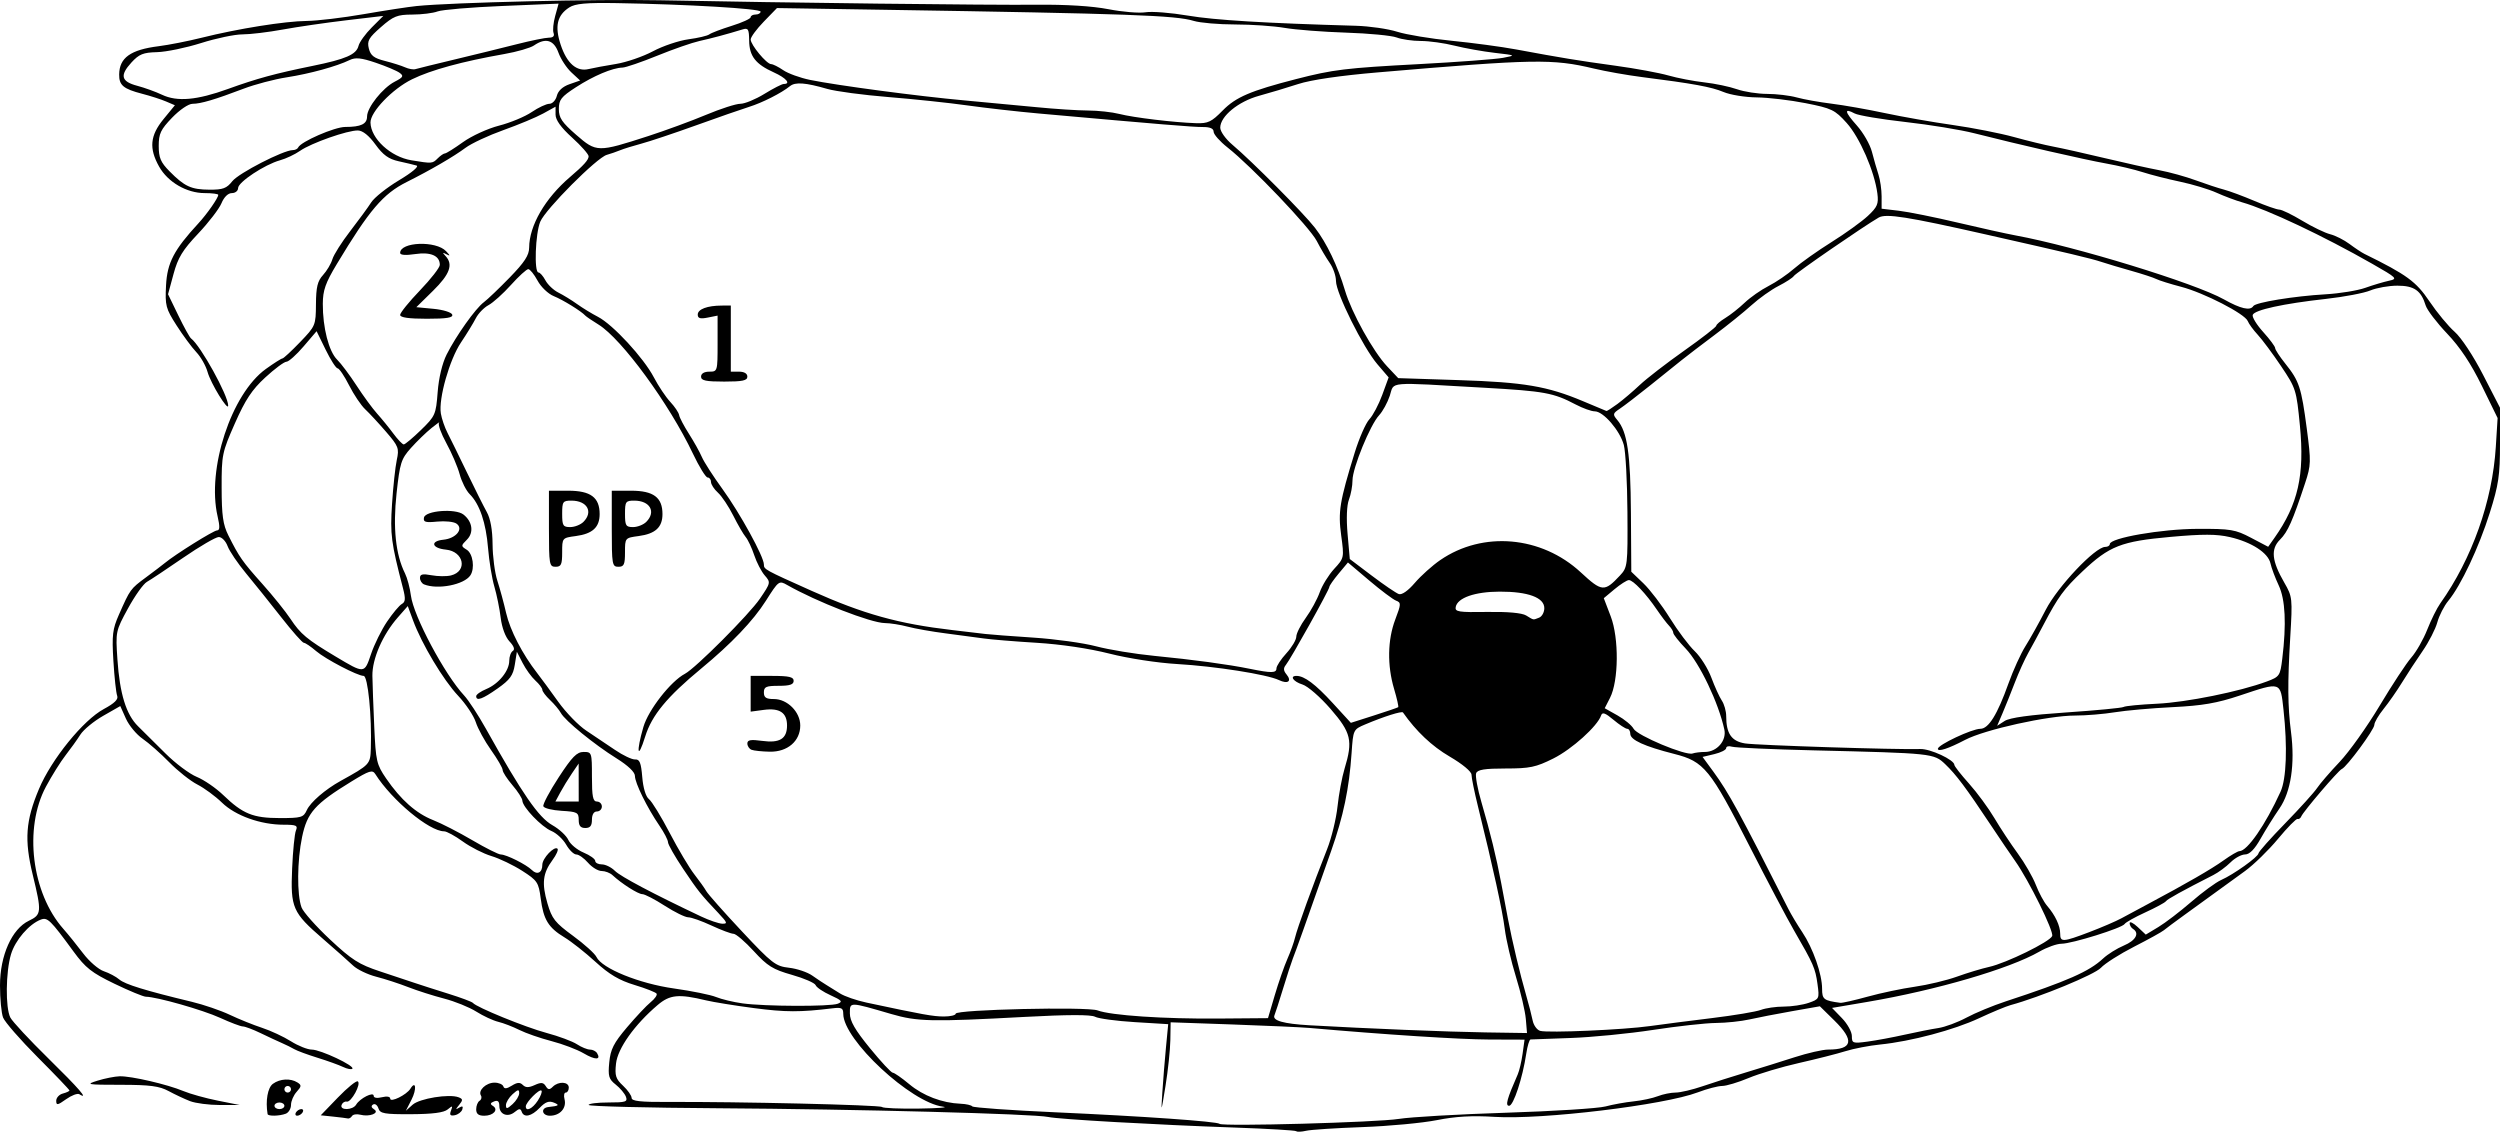 <?xml version="1.0" encoding="UTF-8" standalone="no"?>
<!-- Created with Inkscape (http://www.inkscape.org/) -->

<svg
   xmlns:dc="http://purl.org/dc/elements/1.1/"
   xmlns:cc="http://creativecommons.org/ns#"
   xmlns:rdf="http://www.w3.org/1999/02/22-rdf-syntax-ns#"
   xmlns:svg="http://www.w3.org/2000/svg"
   xmlns="http://www.w3.org/2000/svg"
   xmlns:sodipodi="http://sodipodi.sourceforge.net/DTD/sodipodi-0.dtd"
   xmlns:inkscape="http://www.inkscape.org/namespaces/inkscape"
   version="1.1"
   id="svg263"
   width="100%"
   viewBox="0 0 1008 456.307"
   sodipodi:docname="slide3.svg"
   inkscape:version="0.92.5 (2060ec1f9f, 2020-04-08)">
  <defs
     id="defs267" />
  <sodipodi:namedview
     pagecolor="#ffffff"
     bordercolor="#666666"
     borderopacity="1"
     objecttolerance="10"
     gridtolerance="10"
     guidetolerance="10"
     inkscape:pageopacity="0"
     inkscape:pageshadow="2"
     inkscape:window-width="1920"
     inkscape:window-height="1043"
     id="namedview265"
     showgrid="false"
     fit-margin-top="0"
     fit-margin-left="0"
     fit-margin-right="0"
     fit-margin-bottom="0"
     inkscape:zoom="0.72500826"
     inkscape:cx="289.53578"
     inkscape:cy="55.717471"
     inkscape:window-x="0"
     inkscape:window-y="0"
     inkscape:window-maximized="1"
     inkscape:current-layer="svg263" />
  <path
     style="fill:#000000;stroke-width:1.333"
     d="M 522.65,456.097 C 522.293,455.758 511.2,455.103 498,454.64 c -32.024,-1.123 -71.203,-3.344 -75.333,-4.271 -5.622,-1.261 -77.803,-3.171 -132.997,-3.518 -28.782,-0.181 -52.332,-0.779 -52.333,-1.329 -0.001,-0.55 3.579,-1 7.956,-1 7.028,0 7.854,-0.273 7.071,-2.333 -0.488,-1.283 -2.336,-3.48 -4.107,-4.881 -2.803,-2.218 -3.14,-3.377 -2.604,-8.955 0.507,-5.279 1.766,-7.767 7.146,-14.119 3.592,-4.241 7.888,-8.809 9.546,-10.151 1.658,-1.342 2.738,-2.888 2.4,-3.436 -0.339,-0.548 -4.346,-2.126 -8.905,-3.506 -6.16,-1.865 -10.201,-4.257 -15.73,-9.313 -4.092,-3.742 -9.721,-8.184 -12.509,-9.871 -6.506,-3.939 -8.466,-7.148 -9.588,-15.702 -0.851,-6.487 -1.332,-7.206 -7.435,-11.123 -3.589,-2.303 -9.178,-4.986 -12.42,-5.961 -3.242,-0.976 -8.443,-3.62 -11.558,-5.877 -3.115,-2.257 -6.498,-4.103 -7.517,-4.103 -6.002,0 -21.076,-12.534 -27.747,-23.071 -1.162,-1.835 -2.403,-1.45 -9.637,2.985 -14.713,9.021 -17.834,12.525 -19.889,22.328 -2.012,9.598 -2.126,23.292 -0.237,28.425 0.675,1.833 5.843,7.654 11.485,12.935 8.818,8.255 11.663,10.065 20.268,12.904 5.506,1.816 11.811,3.915 14.011,4.665 2.2,0.75 8.2,2.673 13.333,4.274 5.133,1.601 9.633,3.28 10,3.733 1.439,1.774 21.152,9.815 29.669,12.102 4.951,1.329 10.48,3.385 12.286,4.569 1.806,1.184 4.17,2.152 5.252,2.152 1.083,0 2.364,0.64 2.847,1.422 1.736,2.809 -0.695,2.857 -5.357,0.107 -2.612,-1.541 -8.452,-3.761 -12.977,-4.934 -4.525,-1.173 -10.364,-3.201 -12.974,-4.507 -2.611,-1.306 -6.446,-2.784 -8.524,-3.284 -2.078,-0.5 -6.063,-2.352 -8.857,-4.116 -2.794,-1.764 -8.636,-4.128 -12.984,-5.255 -4.347,-1.126 -10.862,-3.206 -14.476,-4.62 -3.615,-1.415 -9.417,-3.303 -12.894,-4.195 -3.477,-0.893 -7.677,-2.918 -9.333,-4.501 -1.657,-1.582 -7.103,-6.415 -12.103,-10.74 -12.312,-10.647 -13.14,-12.537 -12.458,-28.413 0.306,-7.13 0.995,-14.013 1.529,-15.297 0.84,-2.017 0.172,-2.333 -4.929,-2.333 -9.307,0 -19.481,-3.64 -24.89,-8.905 -2.656,-2.585 -7.127,-5.876 -9.937,-7.313 -2.81,-1.437 -7.91,-5.479 -11.333,-8.982 -3.424,-3.503 -8.245,-7.756 -10.713,-9.452 -2.469,-1.696 -5.507,-5.358 -6.752,-8.138 l -2.263,-5.054 -6.894,3.937 c -3.792,2.166 -7.936,5.581 -9.209,7.589 -1.273,2.008 -3.954,5.752 -5.958,8.318 -2.003,2.567 -5.569,8.267 -7.924,12.667 -8.962,16.745 -5.761,42.859 7.029,57.333 1.944,2.2 5.543,6.653 7.997,9.895 2.454,3.242 6.197,6.471 8.317,7.174 2.12,0.703 4.93,2.199 6.244,3.325 2.292,1.963 10.576,4.513 29.235,9.001 4.767,1.147 11.667,3.51 15.333,5.251 3.667,1.742 9.518,4.102 13.003,5.246 3.485,1.143 8.723,3.586 11.64,5.427 2.917,1.841 6.698,3.348 8.402,3.348 3.519,0 17.482,6.584 16.355,7.711 -0.406,0.406 -2.086,0.087 -3.735,-0.707 -1.649,-0.794 -6.298,-2.467 -10.331,-3.718 -4.033,-1.25 -8.233,-2.803 -9.333,-3.45 -1.1,-0.647 -3.342,-1.757 -4.982,-2.467 -1.64,-0.71 -5.503,-2.508 -8.584,-3.997 -3.081,-1.489 -6.317,-2.707 -7.19,-2.707 -0.874,0 -4.995,-1.559 -9.158,-3.465 -6.961,-3.187 -25.569,-8.482 -29.938,-8.519 -1.018,-0.009 -6.718,-2.363 -12.667,-5.233 -9.21,-4.443 -11.66,-6.372 -16.512,-13 -9.347,-12.771 -10.488,-13.883 -13.186,-12.859 -4.736,1.798 -10.319,8.294 -12.022,13.989 -2.13,7.122 -2.276,21.599 -0.258,25.508 0.827,1.602 7.727,9.018 15.333,16.48 12.339,12.105 16.49,16.901 12.487,14.427 -0.738,-0.456 -3.138,0.449 -5.333,2.012 -3.469,2.47 -3.991,2.552 -3.991,0.626 0,-1.219 1.2,-2.529 2.667,-2.913 1.467,-0.384 2.667,-0.941 2.667,-1.239 0,-0.298 -5.744,-6.305 -12.764,-13.348 C 8.215,419.278 1.915,412.053 1.236,410.265 0.556,408.478 0,402.662 0,397.341 c 0,-12.086 4.781,-22.806 11.636,-26.091 5.14,-2.463 5.226,-3.485 1.562,-18.546 -3.429,-14.096 -2.871,-21.776 2.515,-34.595 5.026,-11.961 17.857,-27.775 26.159,-32.237 4.332,-2.329 5.933,-3.918 5.375,-5.333 -0.437,-1.109 -1.124,-7.416 -1.525,-14.016 -0.636,-10.459 -0.351,-12.856 2.216,-18.667 4.553,-10.307 4.619,-10.398 10.855,-15.017 3.231,-2.393 6.671,-5.01 7.645,-5.816 4.239,-3.51 19.699,-13.162 21.088,-13.164 1.112,-0.001 1.168,-1.538 0.208,-5.669 -4.427,-19.049 5.528,-49.417 19.485,-59.44 3.237,-2.325 6.235,-4.226 6.663,-4.226 0.428,0 3.63,-2.966 7.115,-6.59 6.218,-6.466 6.339,-6.755 6.398,-15.29 0.048,-6.91 0.634,-9.326 2.847,-11.743 1.533,-1.674 3.233,-4.543 3.78,-6.376 0.546,-1.833 3.776,-6.933 7.177,-11.333 3.401,-4.4 7.21,-9.609 8.464,-11.575 1.254,-1.966 6.312,-5.99 11.24,-8.941 5.262,-3.152 8.163,-5.6 7.029,-5.934 -1.061,-0.313 -4.308,-1.089 -7.216,-1.726 -4.006,-0.877 -6.265,-2.509 -9.333,-6.743 -2.608,-3.599 -5.113,-5.614 -7.042,-5.667 -4.138,-0.113 -18.883,5.075 -23.377,8.225 -2.038,1.428 -5.658,3.136 -8.046,3.795 -6.204,1.713 -16.916,8.807 -16.916,11.203 0,1.116 -1.127,2.029 -2.505,2.029 -1.539,0 -3.159,1.578 -4.199,4.091 -0.932,2.25 -5.169,7.765 -9.416,12.256 -6.281,6.642 -8.133,9.683 -9.924,16.3 l -2.202,8.135 4.136,8.538 c 2.275,4.696 4.584,8.87 5.131,9.276 3.826,2.836 14.98,23.003 14.98,27.085 0,2.513 -7.041,-8.967 -8.313,-13.554 -0.693,-2.497 -2.735,-6.097 -4.538,-8 -1.803,-1.903 -5.39,-6.76 -7.969,-10.794 -4.352,-6.804 -4.658,-7.97 -4.235,-16.145 0.471,-9.106 3.192,-14.318 13.056,-25.003 3.488,-3.778 8,-10.248 8,-11.472 0,-0.392 -2.468,-0.714 -5.485,-0.714 -7.248,0 -14.84,-4.414 -18.358,-10.672 -4.14,-7.366 -3.665,-12.519 1.765,-19.146 l 4.589,-5.6 -3.589,-1.533 c -1.974,-0.843 -6.289,-2.233 -9.589,-3.088 -7.604,-1.971 -9.344,-3.43 -9.291,-7.791 0.082,-6.751 4.594,-9.974 15.958,-11.399 4.033,-0.506 11.833,-2.044 17.333,-3.419 14.587,-3.646 33.546,-6.675 42.334,-6.763 4.216,-0.042 14.566,-1.276 22.999,-2.741 C 155.1,4.239 164.7,2.767 168,2.434 182.5,0.971 240.393,-0.403 266,0.109 317.301,1.135 399.099,2.104 418,1.911 c 11.863,-0.121 22.413,0.536 28.945,1.802 5.653,1.096 12.38,1.652 14.95,1.235 2.57,-0.417 10.245,0.187 17.055,1.342 10.786,1.829 30.918,3.049 67.716,4.102 5.5,0.157 13,1.241 16.667,2.408 3.667,1.167 13.567,2.806 22,3.642 8.433,0.836 20.133,2.411 26,3.5 18.459,3.428 24.926,4.488 40,6.557 8.067,1.107 17.667,2.874 21.333,3.926 3.667,1.052 10.189,2.307 14.495,2.788 4.305,0.481 10.231,1.723 13.168,2.759 2.937,1.036 8.414,1.887 12.172,1.891 3.758,0.004 9.132,0.646 11.942,1.426 2.81,0.78 9.11,1.91 14,2.511 4.89,0.601 14.59,2.313 21.557,3.804 6.967,1.492 19.267,3.649 27.333,4.795 8.067,1.146 19.167,3.328 24.667,4.849 5.5,1.521 12.7,3.272 16,3.89 3.3,0.618 12.6,2.701 20.667,4.628 8.067,1.928 17.967,4.121 22,4.875 4.033,0.753 10.633,2.583 14.667,4.066 4.033,1.483 9.133,3.164 11.333,3.734 2.2,0.571 7.732,2.622 12.293,4.559 4.561,1.937 9.097,3.521 10.079,3.521 0.982,0 5.139,2.02 9.239,4.488 4.099,2.469 9.164,4.915 11.255,5.437 2.091,0.522 5.601,2.296 7.801,3.943 2.2,1.647 4.9,3.437 6,3.977 17.046,8.379 20.833,11.141 26.204,19.119 3.046,4.523 7.621,10.053 10.168,12.289 2.657,2.333 7.542,9.725 11.462,17.345 L 1008,164.4 v 14.639 c 0,12.647 -0.561,16.42 -4.12,27.728 -4.39,13.947 -11.656,29.365 -16.723,35.483 -1.698,2.05 -3.691,5.95 -4.429,8.667 -0.738,2.717 -3.418,7.939 -5.954,11.606 -2.537,3.667 -6.265,9.367 -8.284,12.667 -2.02,3.3 -5.356,8.087 -7.414,10.637 -2.058,2.55 -3.742,5.446 -3.742,6.435 0,1.905 -11.171,17.053 -13.137,17.814 -1.345,0.52 -15.54,17.136 -16.331,19.115 -0.293,0.733 -0.966,1.189 -1.495,1.013 -0.529,-0.176 -4.065,3.424 -7.859,8 -3.793,4.576 -9.782,10.421 -13.308,12.987 -9.575,6.97 -16.656,12.103 -24.321,17.632 -3.786,2.731 -7.563,5.539 -8.394,6.24 -0.831,0.701 -6.231,3.686 -12,6.633 -5.769,2.947 -11.801,6.783 -13.404,8.525 -2.488,2.704 -24.422,11.76 -36.419,15.037 -1.833,0.501 -7.533,2.873 -12.667,5.271 -10.205,4.768 -27.494,9.363 -39.946,10.617 -4.371,0.44 -10.671,1.655 -14,2.7 -3.329,1.045 -11.754,3.186 -18.72,4.758 -6.967,1.572 -16.099,4.298 -20.293,6.056 -4.195,1.758 -8.995,3.197 -10.667,3.198 -1.672,3.8e-4 -6.09,1.16 -9.818,2.577 -13.532,5.143 -62.806,11.093 -81.889,9.888 -9.032,-0.57 -15.728,-0.193 -23.333,1.315 -5.867,1.163 -19.367,2.427 -30,2.807 -10.633,0.381 -20.841,1.047 -22.683,1.481 -1.842,0.433 -3.642,0.511 -4,0.173 z M 564,451.144 c 4.767,-0.769 24.267,-1.893 43.333,-2.497 19.067,-0.605 37.067,-1.743 40,-2.529 2.933,-0.786 8.033,-1.707 11.333,-2.046 3.3,-0.34 7.689,-1.277 9.753,-2.083 2.064,-0.806 5.303,-1.466 7.196,-1.466 1.894,0 6.805,-1.154 10.913,-2.564 4.109,-1.41 11.97,-3.917 17.47,-5.571 5.5,-1.654 14.306,-4.4 19.568,-6.103 5.263,-1.703 11.364,-3.096 13.558,-3.096 9.921,0 10.68,-3.685 2.428,-11.784 l -5.779,-5.672 -11.221,1.977 c -6.171,1.088 -13.921,2.589 -17.221,3.336 -3.3,0.747 -9.363,1.385 -13.472,1.417 -4.11,0.032 -15.51,1.29 -25.333,2.796 -9.824,1.506 -24.761,2.972 -33.194,3.258 -8.433,0.286 -15.731,0.554 -16.216,0.595 -0.486,0.041 -1.266,2.625 -1.734,5.742 -1.473,9.803 -5.153,21 -6.9,21 -1.637,0 -0.893,-2.713 3.474,-12.667 0.643,-1.467 1.524,-5.217 1.956,-8.333 l 0.786,-5.667 -14.349,-0.051 c -11.86,-0.042 -41.892,-1.978 -72.349,-4.665 -3.3,-0.291 -17.25,-0.922 -31,-1.403 l -25,-0.874 -0.117,7.163 c -0.064,3.94 -0.942,12.263 -1.951,18.496 -1.778,10.984 -1.817,11.066 -1.282,2.667 0.304,-4.767 0.961,-12.921 1.46,-18.121 l 0.908,-9.455 -13.49,-0.822 c -7.42,-0.452 -14.617,-1.425 -15.993,-2.162 -1.68,-0.899 -11.008,-0.88 -28.352,0.058 -37.642,2.035 -43.286,1.913 -53.849,-1.169 -17.014,-4.965 -16.667,-4.959 -16.667,-0.251 0,3.076 2.063,6.655 8.086,14.025 4.447,5.442 8.59,9.895 9.207,9.895 0.617,0 3.621,2.088 6.676,4.641 5.577,4.659 13.246,7.575 20.697,7.868 2.2,0.087 4.31,0.567 4.69,1.067 0.379,0.5 15.379,1.569 33.333,2.375 35.448,1.591 65.401,3.695 66.369,4.663 1.135,1.135 63.551,-0.586 72.275,-1.993 z M 380.265,446.219 C 367.297,444.62 340,419.24 340,408.782 c 0,-2.332 -0.67,-2.677 -4.333,-2.229 -13.061,1.596 -18.968,1.579 -31.667,-0.087 -7.7,-1.01 -16.4,-2.416 -19.333,-3.123 -11.025,-2.659 -14.576,-2.313 -19.523,1.899 -9.283,7.905 -16.084,17.462 -16.76,23.553 -0.544,4.895 -0.133,6.198 2.824,8.961 1.903,1.778 3.46,3.997 3.46,4.931 0,1.275 3.572,1.679 14.333,1.62 28.131,-0.154 85.76,1.199 86.595,2.034 0.467,0.467 7.2,0.754 14.961,0.636 7.761,-0.117 12.13,-0.458 9.709,-0.756 z M 768,417.182 c 4.767,-1.071 10.858,-2.274 13.535,-2.673 2.678,-0.399 7.778,-2.288 11.333,-4.199 3.556,-1.91 10.665,-4.853 15.798,-6.541 24.991,-8.214 33.683,-12.042 39.333,-17.324 1.833,-1.714 5.583,-4.056 8.333,-5.205 4.816,-2.012 6.447,-5.001 3.667,-6.72 -0.733,-0.453 -1.333,-1.493 -1.333,-2.311 0,-0.818 1.464,-0.111 3.254,1.57 l 3.254,3.057 5.079,-3.058 c 2.794,-1.682 8.782,-6.262 13.307,-10.178 4.525,-3.916 9.925,-7.867 12,-8.78 4.984,-2.194 14.991,-9.337 15.055,-10.746 0.028,-0.612 4.878,-6.068 10.779,-12.125 5.901,-6.056 11.687,-12.456 12.86,-14.22 1.172,-1.765 5.266,-6.509 9.097,-10.542 3.831,-4.033 11.087,-14.225 16.124,-22.647 5.037,-8.423 10.781,-17.162 12.764,-19.421 1.983,-2.259 4.872,-7.319 6.419,-11.244 1.547,-3.925 3.912,-8.685 5.256,-10.579 12.816,-18.058 21.028,-41.194 22.393,-63.089 l 0.727,-11.647 -6.37,-13.02 c -4.376,-8.946 -8.755,-15.53 -13.995,-21.041 -4.194,-4.412 -8.082,-9.512 -8.639,-11.333 -1.84,-6.015 -4.648,-7.979 -11.408,-7.979 -3.463,0 -8.374,0.868 -10.913,1.929 -2.539,1.061 -10.562,2.588 -17.829,3.395 -17.29,1.918 -28.919,4.46 -29.588,6.468 -0.296,0.887 1.618,3.999 4.252,6.915 2.634,2.916 4.79,5.817 4.79,6.448 0,0.63 1.864,3.479 4.143,6.329 5.582,6.984 6.421,9.53 8.609,26.117 1.764,13.375 1.723,14.75 -0.666,22 -5.035,15.282 -6.973,19.651 -10.114,22.791 -3.834,3.834 -3.361,8.536 1.751,17.398 3.242,5.62 3.311,6.261 2.368,22 -1.109,18.503 -1.033,27.755 0.314,38.211 1.657,12.856 -0.042,24.099 -4.651,30.774 -2.237,3.241 -5.673,8.742 -7.634,12.226 -2.4,4.261 -4.441,6.333 -6.238,6.333 -1.469,0 -4.111,1.439 -5.87,3.199 -1.759,1.759 -4.882,4.057 -6.939,5.105 -12.539,6.39 -18.493,9.682 -19.116,10.568 -0.39,0.555 -4.128,2.574 -8.308,4.487 -4.18,1.914 -7.935,4.022 -8.345,4.685 -1.007,1.629 -21.262,7.955 -25.47,7.955 -1.848,0 -5.867,1.441 -8.931,3.203 -11.979,6.888 -41.544,15.528 -69.237,20.234 l -14.333,2.436 4,4.127 c 2.2,2.27 4,5.516 4,7.215 0,2.914 0.357,3.04 6.333,2.24 3.483,-0.466 10.233,-1.724 15,-2.795 z M 615.213,410.856 c -0.262,-3.117 -2.055,-10.767 -3.984,-17 -1.929,-6.233 -3.959,-14.933 -4.513,-19.333 -0.943,-7.501 -4.675,-24.57 -10.787,-49.333 -1.448,-5.867 -2.624,-11.638 -2.614,-12.824 0.011,-1.261 -3.659,-4.308 -8.832,-7.333 -7.141,-4.176 -13.453,-10.139 -18.803,-17.765 -0.459,-0.654 -7.747,1.651 -15.208,4.81 -4.839,2.049 -4.864,2.103 -5.513,11.585 -0.979,14.317 -3.292,25.387 -8.248,39.479 -10.851,30.851 -14.018,39.744 -15.453,43.381 -0.578,1.467 -2.333,6.867 -3.9,12 -1.567,5.133 -3.146,10.032 -3.51,10.887 -0.893,2.097 3.682,3.387 14.123,3.981 23.511,1.337 55.754,2.645 70.874,2.876 l 16.845,0.257 z m 50.12,2.849 c 4.767,-0.677 15.984,-2.123 24.927,-3.212 8.943,-1.089 17.832,-2.578 19.753,-3.309 1.921,-0.731 6.065,-1.328 9.208,-1.328 3.143,0 7.674,-0.683 10.069,-1.518 4.246,-1.48 4.334,-1.668 3.53,-7.533 -0.878,-6.405 -1.605,-8.068 -9.451,-21.616 -2.761,-4.767 -10.788,-19.972 -17.839,-33.79 -16.048,-31.451 -18.409,-34.352 -30.446,-37.409 -12.091,-3.07 -17.752,-5.658 -17.752,-8.113 0,-1.112 -0.554,-2.022 -1.231,-2.022 -0.677,0 -3.18,-1.64 -5.563,-3.645 -3.294,-2.772 -4.482,-3.194 -4.959,-1.765 -1.441,4.323 -11.746,13.617 -19.264,17.374 -7.059,3.527 -9.482,4.036 -19.238,4.036 -8.436,0 -11.34,0.464 -11.892,1.902 -0.401,1.046 0.555,6.296 2.125,11.667 3.582,12.249 6.011,22.174 7.938,32.431 0.827,4.4 2.071,11 2.766,14.667 1.677,8.855 4.912,22.436 7.304,30.667 1.066,3.667 2.256,8.273 2.643,10.236 0.388,1.963 1.755,3.862 3.037,4.221 3.217,0.899 33.756,-0.439 44.332,-1.941 z M 514.012,401.189 c 1.518,-5.133 3.804,-11.698 5.08,-14.589 1.276,-2.891 2.67,-6.791 3.099,-8.667 0.807,-3.532 7.274,-21.352 12.899,-35.547 1.773,-4.475 3.662,-12.223 4.197,-17.218 0.535,-4.995 1.808,-11.834 2.829,-15.197 3.442,-11.34 2.699,-14.529 -5.621,-24.125 -4.164,-4.802 -9.21,-9.188 -11.333,-9.85 -3.7,-1.153 -5.308,-3.474 -2.407,-3.474 3.167,0 7.617,3.336 14.579,10.93 l 7.333,7.999 L 554,288.47 c 5.133,-1.64 9.524,-3.14 9.757,-3.333 0.233,-0.193 -0.517,-3.52 -1.667,-7.392 -2.81,-9.464 -2.634,-19.764 0.478,-27.955 2.376,-6.254 2.401,-6.824 0.333,-7.609 -1.229,-0.467 -6.101,-4.122 -10.825,-8.122 l -8.589,-7.273 -3.744,4.485 c -2.059,2.467 -3.744,4.884 -3.744,5.371 0,1.13 -15.632,29.164 -17.552,31.478 -1.043,1.257 -0.975,2.297 0.246,3.768 2.304,2.776 0.622,4.062 -3.029,2.315 -4.752,-2.274 -25.725,-5.58 -40.998,-6.463 -7.972,-0.461 -19.741,-2.27 -27.333,-4.201 -8.098,-2.06 -19.616,-3.775 -29.333,-4.367 -8.8,-0.536 -18.4,-1.322 -21.333,-1.745 -2.933,-0.423 -9.833,-1.345 -15.333,-2.048 -5.5,-0.703 -12.4,-1.92 -15.333,-2.703 -2.933,-0.783 -7.082,-1.438 -9.22,-1.455 -5.608,-0.046 -27.575,-8.608 -39.427,-15.367 -3.239,-1.847 -3.431,-1.704 -8.561,6.389 -5.1,8.046 -13.882,17.248 -26.095,27.344 -13.762,11.377 -19.896,18.82 -22.555,27.371 -3.059,9.838 -3.711,6.412 -0.731,-3.841 2.005,-6.895 11.038,-18.454 16.766,-21.454 4.252,-2.227 25.891,-23.908 30.239,-30.299 4.344,-6.384 4.376,-6.539 1.94,-9.333 -1.363,-1.563 -3.274,-5.242 -4.248,-8.175 -0.974,-2.933 -2.528,-6.233 -3.454,-7.333 -0.926,-1.1 -3.188,-5 -5.025,-8.667 -1.838,-3.667 -4.606,-7.81 -6.152,-9.207 -1.546,-1.397 -2.811,-3.347 -2.811,-4.333 0,-0.986 -0.611,-1.793 -1.357,-1.793 -0.747,0 -3.424,-4.35 -5.951,-9.667 -9.507,-20.007 -28.662,-46.19 -38.025,-51.976 -2.567,-1.586 -4.967,-3.215 -5.333,-3.621 -1.62,-1.791 -9.017,-6.359 -12.722,-7.857 -2.258,-0.913 -5.158,-3.687 -6.543,-6.26 -1.368,-2.541 -3.052,-4.62 -3.741,-4.62 -0.689,0 -3.826,2.862 -6.971,6.36 -3.145,3.498 -7.221,7.164 -9.057,8.147 -1.836,0.983 -4.145,3.371 -5.131,5.307 -0.986,1.936 -3.677,6.329 -5.981,9.761 -4.616,6.879 -9.08,22.62 -8.111,28.601 0.341,2.103 1.548,5.625 2.682,7.825 1.134,2.2 4.652,9.369 7.818,15.932 3.166,6.563 6.777,13.763 8.025,16 1.482,2.656 2.292,7.176 2.333,13.021 0.035,4.924 0.902,11.524 1.925,14.667 1.024,3.142 2.618,9.008 3.543,13.035 1.604,6.981 6.558,16.569 12.511,24.21 1.513,1.942 5.318,7.123 8.456,11.512 3.138,4.39 8.238,9.647 11.333,11.684 3.095,2.037 8.292,5.525 11.548,7.752 3.256,2.227 6.935,3.973 8.176,3.879 1.798,-0.135 2.379,1.305 2.859,7.093 0.368,4.435 1.421,7.902 2.705,8.905 1.156,0.903 4.916,7.032 8.355,13.619 3.439,6.587 7.899,14.087 9.912,16.667 2.013,2.58 4.203,5.66 4.867,6.844 0.664,1.184 7.118,8.463 14.342,16.175 12.153,12.974 13.571,14.071 18.981,14.681 3.216,0.362 7.439,1.784 9.386,3.158 1.947,1.375 4.505,3.075 5.686,3.779 1.18,0.704 3.646,2.238 5.48,3.409 1.833,1.171 6.633,2.834 10.667,3.695 22.866,4.883 26.951,5.616 31.263,5.616 2.605,0 4.737,-0.51 4.737,-1.132 0,-1.673 53.082,-2.898 57.226,-1.32 5.313,2.022 26.708,3.463 48.733,3.283 l 19.959,-0.163 z M 303,302.306 c -0.917,-0.37 -1.667,-1.511 -1.667,-2.536 0,-1.441 1.357,-1.677 5.981,-1.044 7.079,0.97 10.019,-0.85 10.019,-6.204 0,-5.156 -2.967,-7.156 -9.346,-6.301 l -5.321,0.714 v -7.206 -7.206 h 8.667 c 6.815,0 8.667,0.427 8.667,2 0,1.481 -1.556,2 -6,2 -5.111,0 -6,0.395 -6,2.667 0,2.083 0.889,2.667 4.061,2.667 5.419,0 10.606,5.217 10.606,10.667 0,6.275 -5.134,10.693 -12.273,10.561 -3.15,-0.058 -6.477,-0.408 -7.394,-0.778 z M 221.333,213.189 V 197.856 h 7.793 c 9.016,0 12.651,2.705 12.651,9.414 0,5.327 -2.849,7.959 -9.594,8.864 -5.512,0.739 -5.517,0.745 -5.517,6.564 0,4.936 -0.407,5.824 -2.667,5.824 -2.512,0 -2.667,-0.889 -2.667,-15.333 z m 13.905,-2.762 c 4.059,-4.059 1.511,-8.571 -4.838,-8.571 -3.467,0 -3.733,0.381 -3.733,5.333 0,4.758 0.349,5.333 3.238,5.333 1.781,0 4.181,-0.943 5.333,-2.095 z m 11.429,2.762 V 197.856 h 7.793 c 9.016,0 12.651,2.705 12.651,9.414 0,5.327 -2.849,7.959 -9.594,8.864 -5.512,0.739 -5.517,0.745 -5.517,6.564 0,4.936 -0.407,5.824 -2.667,5.824 -2.512,0 -2.667,-0.889 -2.667,-15.333 z m 13.905,-2.762 c 4.059,-4.059 1.511,-8.571 -4.838,-8.571 -3.467,0 -3.733,0.381 -3.733,5.333 0,4.758 0.349,5.333 3.238,5.333 1.781,0 4.181,-0.943 5.333,-2.095 z m 77.237,194.268 c 2.065,-0.812 1.581,-1.376 -2.921,-3.407 -2.968,-1.338 -5.678,-3.169 -6.023,-4.067 -0.345,-0.899 -4.651,-2.773 -9.569,-4.166 -7.656,-2.168 -9.864,-3.539 -15.353,-9.533 -3.526,-3.85 -7.206,-7.006 -8.176,-7.013 -0.971,-0.007 -4.974,-1.507 -8.897,-3.333 -3.923,-1.826 -8.143,-3.32 -9.378,-3.32 -1.235,0 -5.505,-2.1 -9.489,-4.667 -3.984,-2.567 -8.038,-4.667 -9.009,-4.667 -1.701,0 -8.328,-4.217 -12.05,-7.667 -0.989,-0.917 -2.959,-1.667 -4.378,-1.667 -1.419,0 -3.884,-1.5 -5.479,-3.333 -1.594,-1.833 -3.718,-3.333 -4.72,-3.333 -1.002,0 -2.844,-1.787 -4.093,-3.972 -1.249,-2.185 -3.924,-4.659 -5.944,-5.498 -3.996,-1.66 -11.628,-9.636 -11.715,-12.243 -0.03,-0.891 -1.83,-3.698 -4,-6.237 -2.17,-2.539 -3.946,-5.283 -3.946,-6.099 0,-0.815 -2.102,-4.438 -4.672,-8.05 -2.569,-3.612 -5.338,-8.668 -6.153,-11.235 -0.815,-2.567 -4.023,-7.367 -7.129,-10.667 -6.006,-6.379 -14.656,-20.841 -18.173,-30.384 l -2.127,-5.771 -3.991,4.545 c -6.144,6.998 -10.386,16.742 -10.277,23.609 0.052,3.3 0.393,12.6 0.757,20.667 0.617,13.667 0.942,15.076 4.773,20.667 5.912,8.628 12.12,14.126 18.992,16.818 3.3,1.293 10.4,4.938 15.777,8.1 5.377,3.162 10.535,5.749 11.462,5.749 2.215,0 10.282,4.033 12.536,6.266 2.159,2.14 4.226,1.094 4.226,-2.138 0,-2.588 4.864,-7.708 6.126,-6.447 0.427,0.427 -0.484,2.48 -2.023,4.562 -3.926,5.31 -4.399,9.348 -2.046,17.462 1.796,6.193 3.036,7.766 10.326,13.103 4.557,3.336 8.805,7.171 9.441,8.522 2.168,4.607 17.249,10.732 31.272,12.699 7.163,1.005 14.797,2.558 16.964,3.45 2.167,0.892 6.941,2.04 10.607,2.55 9.01,1.254 35.401,1.351 38.475,0.142 z m 415.22,-2.844 c 5.302,-1.469 13.866,-3.271 19.03,-4.003 5.164,-0.732 12.814,-2.564 16.999,-4.071 4.185,-1.507 10.01,-3.269 12.943,-3.916 6.925,-1.527 24.555,-10.162 25.436,-12.458 0.729,-1.9 -9.415,-22.456 -14.91,-30.214 -1.818,-2.567 -6.294,-9.167 -9.946,-14.667 -9.84,-14.817 -13.909,-20.25 -18.28,-24.407 -4.583,-4.359 -5.033,-4.406 -52.966,-5.568 -16.867,-0.409 -31.717,-1.072 -33,-1.474 C 697.05,300.671 696,300.923 696,301.633 c 0,0.71 -2.144,1.8 -4.765,2.423 l -4.765,1.132 4.4,6 c 6.081,8.291 10.585,16.542 30.21,55.333 1.113,2.2 3.632,6.4 5.598,9.333 4.328,6.458 7.988,16.911 7.988,22.811 0,4.286 0.636,4.776 7.36,5.674 0.748,0.1 5.699,-1.021 11.001,-2.49 z m 89.411,-26.038 c 4.892,-1.857 10.694,-4.353 12.894,-5.548 2.2,-1.195 7,-3.773 10.667,-5.73 15.69,-8.373 25.669,-14.131 30.533,-17.619 2.86,-2.05 5.735,-3.728 6.389,-3.728 3.162,0 10.487,-10.586 16.589,-23.974 2.369,-5.198 2.832,-18.04 1.19,-33.026 -1.258,-11.482 -0.849,-11.348 -17.625,-5.744 -9.194,3.071 -15.071,4.087 -27.076,4.678 -8.433,0.415 -18.933,1.347 -23.333,2.07 -4.4,0.723 -11.6,1.318 -16,1.322 -10.892,0.011 -36.372,5.647 -44.324,9.806 -6.783,3.547 -11.009,4.929 -11.009,3.599 0,-1.589 13.763,-8.064 17.142,-8.064 3.308,0 6.85,-5.716 11.336,-18.289 1.888,-5.292 4.963,-12.046 6.833,-15.009 1.87,-2.963 5.561,-9.575 8.202,-14.694 4.838,-9.379 19.934,-25.342 23.965,-25.342 1.021,0 1.856,-0.51 1.856,-1.134 0,-2.477 20.787,-6.093 35.333,-6.146 13.451,-0.049 15.241,0.249 21.594,3.588 l 6.927,3.641 2.568,-3.641 c 9.488,-13.455 12.166,-25.285 10.231,-45.202 -1.401,-14.42 -1.605,-15.066 -7.579,-23.963 -3.376,-5.029 -7.61,-10.728 -9.408,-12.664 -1.798,-1.937 -3.616,-4.424 -4.039,-5.527 -1.117,-2.91 -17.653,-11.421 -26.867,-13.829 -4.349,-1.137 -8.849,-2.544 -10,-3.128 -1.151,-0.584 -5.693,-2.073 -10.093,-3.31 -4.4,-1.236 -9.8,-2.848 -12,-3.582 -4.149,-1.384 -12.763,-3.431 -46.667,-11.089 -31.688,-7.158 -40.233,-8.507 -43.17,-6.815 -5.941,3.42 -33.502,22.398 -34.223,23.565 -0.433,0.701 -3.207,2.508 -6.163,4.017 -2.956,1.508 -7.866,5 -10.91,7.76 -3.044,2.76 -9.734,8.157 -14.867,11.993 C 686.2,138.893 680.2,143.477 678,145.244 c -2.2,1.767 -7.982,6.409 -12.848,10.315 -4.866,3.906 -10.266,8.049 -12,9.207 -2.915,1.947 -2.994,2.292 -1.049,4.597 4.05,4.799 5.327,13.526 5.482,37.478 l 0.153,23.681 4.875,4.667 c 2.681,2.567 7.483,8.867 10.67,14 3.187,5.133 7.7,11.147 10.03,13.364 2.329,2.217 5.346,7.017 6.704,10.667 1.358,3.65 3.259,7.819 4.226,9.266 0.966,1.446 1.757,4.257 1.757,6.247 0,7.04 2.131,10.135 7.584,11.013 4.735,0.762 61.191,2.568 70.683,2.261 4.057,-0.131 13.733,4.377 13.733,6.398 0,0.524 2.655,3.914 5.901,7.535 3.245,3.621 7.852,9.883 10.238,13.916 2.385,4.033 6.618,10.442 9.407,14.242 2.789,3.8 6.073,9.5 7.299,12.667 1.226,3.167 3.262,6.958 4.526,8.425 3.298,3.829 5.297,8.072 5.297,11.246 0,3.519 1.004,3.466 11.773,-0.622 z m -552.55,-7.402 c -7.393,-7.816 -8.41,-9.09 -14.47,-18.123 -3.347,-4.989 -6.085,-9.801 -6.085,-10.693 0,-0.892 -1.556,-3.898 -3.458,-6.681 C 260.9,325.636 256,315.674 256,312.837 c 0,-1.517 -2.793,-4.183 -7.383,-7.044 -9.021,-5.625 -20.783,-15.209 -22.475,-18.314 -0.687,-1.259 -2.649,-3.611 -4.362,-5.226 -1.713,-1.615 -3.114,-3.472 -3.114,-4.127 0,-0.655 -1.262,-2.333 -2.805,-3.729 -1.543,-1.396 -3.852,-4.579 -5.131,-7.072 l -2.326,-4.534 -0.84,5.256 c -0.686,4.293 -1.952,6.039 -6.908,9.532 -6.146,4.332 -8.656,5.232 -8.656,3.105 0,-0.644 1.82,-1.926 4.045,-2.847 5.008,-2.074 9.288,-7.335 9.288,-11.416 0,-1.691 0.645,-3.474 1.434,-3.961 0.926,-0.572 0.457,-1.926 -1.324,-3.821 -1.652,-1.758 -3.076,-5.577 -3.554,-9.526 -0.438,-3.625 -1.589,-9.291 -2.558,-12.591 -0.969,-3.3 -2.112,-10.269 -2.539,-15.486 -0.844,-10.298 -3.389,-17.777 -7.419,-21.808 -1.411,-1.411 -3.223,-5.007 -4.027,-7.992 -0.804,-2.984 -3.22,-8.631 -5.37,-12.549 -2.15,-3.917 -3.474,-7.622 -2.943,-8.233 0.531,-0.611 -0.834,0.344 -3.034,2.121 -2.2,1.778 -5.943,5.408 -8.319,8.068 -3.946,4.419 -4.445,5.995 -5.78,18.267 -1.511,13.885 -0.368,24.729 3.4,32.277 0.915,1.833 1.987,5.863 2.382,8.955 1.058,8.288 13.627,31.871 21.47,40.282 1.759,1.886 5.712,7.929 8.785,13.429 14.637,26.199 21.202,35.72 26.796,38.865 2.745,1.543 5.632,4.213 6.416,5.933 0.784,1.72 3.546,4.014 6.137,5.097 2.592,1.083 4.712,2.599 4.712,3.37 0,0.771 1.2,1.401 2.667,1.401 1.467,0 3.847,1.18 5.29,2.623 2.3,2.3 15.424,9.246 34.71,18.373 3.3,1.562 7.15,2.876 8.556,2.922 2.211,0.072 2.032,-0.471 -1.333,-4.028 z m -56.556,-37.819 c 0,-2.99 -0.578,-3.297 -6.895,-3.667 -3.792,-0.222 -7.108,-1.051 -7.369,-1.844 -0.261,-0.792 2.53,-6.042 6.202,-11.667 5.402,-8.275 7.317,-10.226 10.036,-10.226 3.293,0 3.36,0.201 3.36,10 0,8 0.4,10 2,10 1.1,0 2,0.9 2,2 0,1.1 -0.9,2 -2,2 -1.244,0 -2,1.259 -2,3.333 0,2.444 -0.711,3.333 -2.667,3.333 -1.94,0 -2.667,-0.889 -2.667,-3.264 z m -0.009,-15.07 -0.009,-7.667 -2.721,4 c -1.497,2.2 -3.608,5.65 -4.692,7.667 l -1.971,3.667 h 4.701 4.701 l -0.009,-7.667 z m -62.324,-79.883 c -0.917,-0.37 -1.667,-1.55 -1.667,-2.622 0,-1.505 1.062,-1.75 4.658,-1.075 2.562,0.481 6.096,0.513 7.853,0.072 6.789,-1.704 5.196,-9.689 -2.077,-10.407 -5.724,-0.565 -6.435,-3.454 -0.983,-3.994 5.138,-0.509 8.285,-4.443 5.215,-6.52 -1.1,-0.744 -4.58,-1.097 -7.734,-0.785 -4.762,0.472 -5.664,0.199 -5.321,-1.609 0.536,-2.824 12.692,-3.767 15.921,-1.235 3.638,2.854 4.25,7.276 1.4,10.126 -2.464,2.464 -2.466,2.582 -0.068,4.08 2.492,1.556 3.327,7.506 1.449,10.32 -2.524,3.78 -13.162,5.863 -18.646,3.65 z m -47.305,91.02 c 1.459,-3.201 7.412,-8.348 13.647,-11.798 11.797,-6.528 11.964,-6.706 12.177,-13.006 0.438,-12.993 -1.184,-29.333 -2.912,-29.333 -2.431,0 -15.391,-6.769 -19.148,-10.001 -2.131,-1.833 -4.354,-3.333 -4.94,-3.333 -0.586,0 -4.702,-4.65 -9.146,-10.333 -4.444,-5.683 -10.82,-13.633 -14.169,-17.667 -3.349,-4.033 -6.699,-8.983 -7.444,-11 -0.745,-2.017 -2.346,-3.662 -3.557,-3.657 -1.212,0.005 -7.651,3.755 -14.31,8.333 -6.659,4.578 -13.259,8.966 -14.667,9.752 -1.408,0.785 -4.83,5.585 -7.605,10.667 -4.992,9.141 -5.037,9.359 -4.281,20.572 0.937,13.896 3.516,22.25 8.331,26.984 2.014,1.98 6.962,6.89 10.995,10.91 4.033,4.021 9.733,8.292 12.667,9.492 2.933,1.2 7.733,4.494 10.667,7.321 7.887,7.601 11.996,9.275 22.786,9.285 8.684,0.008 9.571,-0.252 10.909,-3.188 z m 563.748,-23.471 c 4.813,0 8.771,-4.569 7.815,-9.02 -2.31,-10.748 -9.979,-26.812 -15.59,-32.656 -2.75,-2.864 -5,-5.716 -5,-6.337 0,-0.621 -0.77,-1.922 -1.711,-2.891 -0.941,-0.969 -3.137,-3.862 -4.881,-6.429 -4.4,-6.475 -9.635,-12.007 -11.324,-11.964 -0.779,0.02 -3.373,1.67 -5.763,3.667 l -4.346,3.631 2.801,7.333 c 3.364,8.808 3.214,25.993 -0.289,32.853 l -2.137,4.186 5.156,2.898 c 2.836,1.594 5.754,4.014 6.484,5.379 1.478,2.761 20.996,10.943 23.785,9.97 0.977,-0.341 3.227,-0.62 5,-0.62 z m 145.753,-15.937 c 12.024,-0.814 22.39,-1.806 23.035,-2.205 0.645,-0.399 6.708,-0.986 13.472,-1.304 11.926,-0.561 33.416,-4.913 44.298,-8.971 5.11,-1.905 5.37,-2.286 6.202,-9.119 1.722,-14.148 1.246,-23.928 -1.444,-29.651 -1.417,-3.014 -2.901,-6.979 -3.299,-8.813 -0.93,-4.284 -7.598,-8.61 -16.397,-10.637 -5.338,-1.23 -10.874,-1.245 -24,-0.065 -19.806,1.781 -24.56,3.646 -35.399,13.886 -7.494,7.079 -9.828,10.273 -15.705,21.483 -1.922,3.667 -4.68,8.767 -6.128,11.333 -1.448,2.567 -3.897,7.967 -5.442,12 -1.545,4.033 -3.783,9.61 -4.974,12.392 l -2.165,5.058 3.042,-1.954 c 2.051,-1.317 10.168,-2.436 24.904,-3.434 z M 156.067,250.63 c 2.251,-3.336 4.926,-6.531 5.945,-7.101 1.473,-0.824 1.569,-2.125 0.471,-6.355 -4.798,-18.49 -5.208,-21.649 -4.413,-33.985 0.449,-6.967 1.31,-14.946 1.913,-17.732 1.017,-4.697 0.704,-5.521 -4.304,-11.333 -2.97,-3.447 -6.767,-7.546 -8.437,-9.108 -1.67,-1.562 -4.592,-5.912 -6.495,-9.667 -1.902,-3.754 -3.978,-6.826 -4.613,-6.826 -0.635,0 -2.803,-3.37 -4.819,-7.49 l -3.664,-7.49 -5.262,6.157 c -2.894,3.386 -6.001,6.157 -6.905,6.157 -0.903,0 -4.736,2.85 -8.518,6.333 -5.382,4.957 -8.045,8.979 -12.254,18.509 -5.165,11.693 -5.377,12.725 -5.349,26 0.024,11.13 0.55,14.863 2.701,19.157 4.399,8.779 5.65,10.567 13.72,19.589 4.253,4.755 9.359,11.102 11.347,14.105 4.038,6.099 6.632,8.261 18.202,15.171 11.683,6.977 11.573,6.985 14.274,-1.017 1.301,-3.855 4.208,-9.739 6.459,-13.074 z m 358.6,18.856 c 0,-0.937 1.8,-3.674 4,-6.082 2.2,-2.409 4,-5.424 4,-6.701 0,-1.277 1.722,-4.69 3.826,-7.584 2.104,-2.894 4.633,-7.536 5.62,-10.315 0.987,-2.779 3.615,-7.03 5.841,-9.447 4,-4.343 4.032,-4.499 2.822,-13.39 -1.314,-9.654 -0.665,-13.642 5.436,-33.444 1.808,-5.867 4.468,-11.925 5.911,-13.462 1.443,-1.537 3.784,-5.968 5.201,-9.846 l 2.577,-7.05 -4.519,-5.279 c -5.779,-6.751 -16.715,-28.715 -16.715,-33.569 0,-2.043 -1.122,-5.307 -2.493,-7.254 -1.371,-1.947 -3.729,-5.939 -5.24,-8.872 -2.85,-5.533 -26.22,-30.028 -36.007,-37.742 -3.077,-2.425 -5.594,-5.275 -5.594,-6.333 0,-1.288 -1.433,-1.916 -4.333,-1.898 -3.892,0.024 -16.39,-1.007 -66.333,-5.471 -8.433,-0.754 -21.333,-2.216 -28.667,-3.248 -7.333,-1.033 -21.632,-2.546 -31.775,-3.363 -10.143,-0.817 -21.243,-2.296 -24.667,-3.287 -8.81,-2.549 -12.907,-2.853 -15.04,-1.117 -3.4,2.769 -11.128,6.684 -16.519,8.369 -2.933,0.917 -12.533,4.261 -21.333,7.433 -8.8,3.171 -18.7,6.485 -22,7.364 -3.3,0.879 -7.2,2.092 -8.667,2.695 -1.467,0.604 -3.867,1.432 -5.333,1.841 -4.024,1.122 -24.727,21.909 -26.827,26.936 -1.987,4.754 -2.548,20.488 -0.731,20.488 0.609,0 1.875,1.434 2.813,3.187 0.938,1.753 3.289,3.972 5.225,4.932 1.936,0.96 5.32,3.037 7.52,4.616 2.2,1.579 5.995,3.897 8.433,5.153 5.995,3.088 18.417,16.534 22.527,24.385 1.841,3.517 4.821,7.971 6.621,9.899 1.801,1.928 3.409,4.328 3.575,5.333 0.165,1.006 1.95,4.409 3.965,7.563 2.015,3.154 4.357,7.354 5.203,9.333 0.846,1.98 4.59,7.799 8.32,12.932 C 298.364,206.897 308,224.452 308,227.594 c 0,1.989 0.161,2.078 19.333,10.668 20.805,9.321 34.955,13.263 56.667,15.786 5.5,0.639 11.5,1.348 13.333,1.575 1.833,0.227 10.533,0.885 19.333,1.462 8.8,0.577 20.2,2.16 25.333,3.518 5.133,1.358 15.633,3.082 23.333,3.832 15.777,1.536 29.785,3.435 38.667,5.242 8.659,1.761 10.667,1.726 10.667,-0.19 z m -232,-117.63 c 0,-1.244 1.259,-2 3.333,-2 3.293,0 3.333,-0.136 3.333,-11.3 v -11.3 l -4,0.8 c -3.03,0.606 -4,0.312 -4,-1.211 0,-2.172 3.817,-3.608 9.667,-3.637 l 3.667,-0.018 v 13.333 13.333 H 298 c 2.074,0 3.333,0.756 3.333,2 0,1.587 -1.926,2 -9.333,2 -7.407,0 -9.333,-0.413 -9.333,-2 z m 337.891,97.191 c 1.16,-0.445 2.109,-2.172 2.109,-3.838 0,-4.27 -6.544,-6.691 -18,-6.661 -9.992,0.026 -17.009,2.48 -17.725,6.198 -0.373,1.938 1.146,2.177 12.65,1.994 8.274,-0.132 14.054,0.387 15.741,1.414 3.225,1.962 2.683,1.869 5.224,0.894 z m -39.842,-23.225 c 17.156,-11.804 40.785,-9.743 56.645,4.94 8.543,7.909 9.535,7.99 15.801,1.29 3.079,-3.292 3.159,-3.966 3.02,-25.571 -0.078,-12.205 -0.735,-24.388 -1.459,-27.074 -1.569,-5.819 -8.245,-13.551 -11.7,-13.551 -1.353,0 -4.837,-1.251 -7.742,-2.78 -8.918,-4.694 -12.488,-5.35 -36.615,-6.729 -40.193,-2.297 -36.376,-2.616 -38.294,3.205 -0.911,2.766 -2.852,6.312 -4.312,7.88 -3.604,3.869 -10.727,21.296 -10.727,26.245 0,2.203 -0.646,5.695 -1.435,7.759 -0.883,2.309 -1.094,7.641 -0.548,13.858 l 0.887,10.104 8.882,6.715 c 4.885,3.693 9.782,7.03 10.882,7.415 1.226,0.429 3.728,-1.316 6.467,-4.514 2.457,-2.868 7.069,-7.004 10.249,-9.192 z M 169.748,173.364 c 5.751,-5.59 6.022,-6.205 6.716,-15.243 0.442,-5.759 1.849,-11.654 3.622,-15.175 3.83,-7.605 11.642,-18.589 14.999,-21.091 1.476,-1.1 6.185,-5.6 10.464,-10 5.948,-6.116 7.785,-8.942 7.802,-12 0.049,-8.9 6.412,-19.882 16.516,-28.504 5.484,-4.68 7.466,-6.891 7.466,-8.329 0,-0.825 -3,-4.222 -6.667,-7.548 C 226.194,51.417 224,48.372 224,46.222 v -3.204 l -5,2.754 c -2.75,1.515 -9.943,4.517 -15.984,6.672 -6.041,2.155 -12.941,5.378 -15.333,7.163 -4.706,3.511 -14.141,8.997 -23.682,13.77 -9.534,4.77 -15.086,11.287 -28.213,33.119 -4.565,7.591 -5.603,10.541 -5.631,16 -0.049,9.571 2.425,19.204 5.779,22.511 1.589,1.567 5.104,6.258 7.811,10.426 2.706,4.168 6.443,9.269 8.303,11.336 1.86,2.067 4.823,5.707 6.584,8.089 1.761,2.382 3.634,4.331 4.162,4.331 0.528,0 3.657,-2.621 6.953,-5.825 z m -8.415,-46.395 c 0,-0.854 3.6,-5.302 8,-9.885 4.4,-4.582 8,-9.21 8,-10.283 0,-3.705 -3.661,-5.299 -9.988,-4.35 -3.807,0.571 -6.012,0.4 -6.012,-0.467 0,-4.477 14.469,-5.023 18.527,-0.7 1.727,1.84 1.754,2.077 0.14,1.23 -1.625,-0.853 -1.687,-0.713 -0.333,0.746 3.141,3.384 1.718,7.312 -5.066,13.979 l -6.733,6.617 6.963,0.667 c 3.863,0.37 7.207,1.409 7.511,2.333 0.408,1.241 -2.204,1.667 -10.23,1.667 -7.314,0 -10.778,-0.499 -10.778,-1.553 z m 490.845,35.887 c 2.239,-1.65 6.295,-5.1 9.013,-7.667 2.719,-2.567 10.763,-8.779 17.876,-13.805 C 686.18,136.357 692,131.836 692,131.338 c 0,-0.499 1.65,-1.908 3.667,-3.131 2.017,-1.223 5.516,-3.989 7.777,-6.147 2.261,-2.157 6.594,-5.189 9.63,-6.738 3.036,-1.549 7.705,-4.735 10.377,-7.081 2.672,-2.346 9.438,-7.134 15.037,-10.641 5.599,-3.507 12.186,-8.253 14.638,-10.547 3.841,-3.594 4.372,-4.843 3.835,-9.018 -1.147,-8.907 -7.12,-22.629 -12.395,-28.475 -4.761,-5.277 -5.999,-5.873 -16.523,-7.957 -6.257,-1.239 -15.145,-2.289 -19.752,-2.333 -4.607,-0.044 -10.607,-1.018 -13.333,-2.163 -4.902,-2.059 -12.215,-3.399 -32.957,-6.039 -5.867,-0.747 -14.567,-2.287 -19.333,-3.423 -16.742,-3.99 -23.863,-3.863 -87.228,1.55 -15.143,1.294 -26.863,3.01 -32,4.685 -4.458,1.454 -11.551,3.584 -15.761,4.734 -8.388,2.291 -15.678,8.273 -15.678,12.864 0,1.534 2.179,4.585 4.924,6.897 7.867,6.624 28.77,27.657 33.275,33.48 4.707,6.085 9.178,15.415 12.095,25.243 2.66,8.961 11.355,24.638 16.965,30.586 l 4.505,4.777 24.452,0.797 c 26.272,0.857 35.687,2.456 50.064,8.502 4.98,2.094 9.229,3.872 9.442,3.951 0.213,0.079 2.219,-1.206 4.457,-2.856 z m 256.349,-39.441 c 0.921,-1.489 16.401,-4.014 29.164,-4.755 5.697,-0.331 12.897,-1.506 16,-2.61 3.103,-1.105 7.372,-2.382 9.487,-2.838 3.675,-0.793 3.382,-1.094 -6.667,-6.832 -19.667,-11.23 -42.259,-21.905 -52.511,-24.81 -2.567,-0.727 -7.189,-2.463 -10.272,-3.857 -3.083,-1.394 -9.714,-3.399 -14.736,-4.455 -5.021,-1.056 -11.799,-2.785 -15.061,-3.842 -3.262,-1.057 -9.831,-2.615 -14.598,-3.464 -8.849,-1.575 -35.369,-7.656 -53.333,-12.229 -5.5,-1.4 -17.985,-3.44 -27.743,-4.534 -9.759,-1.094 -18.96,-2.64 -20.448,-3.436 -4.398,-2.354 -4.097,-0.703 0.89,4.871 2.574,2.877 5.299,7.632 6.056,10.565 0.757,2.933 1.946,7.073 2.644,9.199 0.697,2.126 1.268,6.093 1.268,8.814 v 4.949 l 6.983,0.827 c 3.841,0.455 14.491,2.602 23.667,4.77 9.176,2.169 19.683,4.496 23.35,5.172 24.167,4.453 72.305,19.225 83.983,25.772 6.819,3.822 10.655,4.702 11.878,2.722 z M 93.667,73.068 c 2.555,-3.248 20.63,-12.545 24.388,-12.545 0.947,0 1.922,-0.475 2.167,-1.055 0.97,-2.303 14.668,-8.279 18.978,-8.279 6.354,0 8.8,-1.176 8.8,-4.232 0,-3.609 6.268,-11.494 11.139,-14.013 3.454,-1.786 3.739,-2.303 1.975,-3.588 -1.133,-0.826 -5.452,-2.65 -9.597,-4.054 -5.868,-1.988 -8.199,-2.231 -10.527,-1.095 -5.228,2.549 -16.031,5.518 -25.382,6.974 -4.982,0.776 -12.782,2.829 -17.333,4.561 -11.588,4.411 -17.338,6.113 -20.653,6.113 -1.612,0 -5.201,2.441 -8.239,5.602 -4.604,4.791 -5.383,6.441 -5.383,11.399 0,4.751 0.782,6.59 4.333,10.19 6.079,6.161 8.744,7.389 16.141,7.435 5.405,0.034 6.924,-0.53 9.192,-3.414 z m 82.809,-9.212 c 1.1,-1.1 2.421,-2 2.936,-2 0.515,0 3.785,-2.047 7.267,-4.548 3.482,-2.501 10.025,-5.495 14.541,-6.651 4.516,-1.157 10.428,-3.61 13.138,-5.452 2.71,-1.842 5.923,-3.349 7.14,-3.349 1.224,0 2.572,-1.43 3.016,-3.2 0.513,-2.045 2.353,-3.74 5.098,-4.697 l 4.295,-1.497 -3.52,-3.264 c -1.936,-1.795 -4.285,-5.381 -5.221,-7.969 -1.861,-5.148 -5.183,-6.122 -9.869,-2.895 -1.446,0.996 -6.83,2.551 -11.963,3.455 -16.964,2.989 -29.549,6.431 -37.186,10.17 -7.923,3.88 -16.85,13.172 -16.767,17.455 0.125,6.464 8.13,13.84 16.511,15.216 8.337,1.368 8.452,1.36 10.585,-0.773 z m 84.857,-8.976 c 6.967,-2.258 17.467,-6.117 23.333,-8.575 5.867,-2.459 12.1,-4.466 13.853,-4.46 1.752,0.006 6.111,-1.789 9.687,-3.989 3.575,-2.2 7.092,-4 7.814,-4 3.025,0 0.947,-2.427 -3.981,-4.649 -7.393,-3.334 -9.904,-6.559 -9.977,-12.819 -0.055,-4.699 -0.377,-5.229 -2.729,-4.506 -6.126,1.885 -12.323,3.55 -17.333,4.658 -2.933,0.649 -10.575,3.31 -16.981,5.914 -6.406,2.604 -12.706,4.761 -14,4.794 -4.06,0.101 -11.685,3.318 -18.816,7.939 -5.943,3.851 -6.87,5.035 -6.87,8.774 0,3.552 1.247,5.406 7,10.408 8.164,7.097 8.653,7.106 29,0.512 z M 492.991,44.554 c 5.308,-5.415 11.208,-7.937 29.675,-12.688 14.88,-3.828 19.864,-4.435 49.333,-6.006 15.767,-0.841 31.067,-1.982 34,-2.537 5.314,-1.005 5.303,-1.012 -3.333,-2.016 -4.767,-0.554 -12.053,-1.857 -16.192,-2.896 -4.139,-1.039 -10.25,-1.889 -13.58,-1.889 -3.33,0 -7.724,-0.635 -9.766,-1.411 -2.042,-0.776 -11.231,-1.654 -20.42,-1.951 -9.189,-0.297 -20.308,-1.158 -24.708,-1.914 -4.4,-0.756 -13.404,-1.378 -20.009,-1.382 -6.605,-0.004 -14.105,-0.65 -16.667,-1.436 -7.287,-2.234 -25.853,-2.901 -125.022,-4.488 l -43.031,-0.689 -5.302,5.463 c -2.916,3.005 -5.302,6.245 -5.302,7.2 0,2.179 6.439,9.942 8.246,9.942 0.738,0 2.935,1.097 4.881,2.437 1.947,1.341 6.839,3.112 10.872,3.937 10.862,2.221 43.741,6.588 62,8.236 8.8,0.794 22,2.035 29.333,2.757 7.333,0.723 16.633,1.325 20.667,1.338 4.033,0.013 9.733,0.638 12.667,1.389 5.757,1.473 21.91,3.417 30.897,3.718 4.841,0.162 6.239,-0.502 10.761,-5.115 z M 92,35.839 C 103.496,31.676 111.008,29.63 126,26.576 c 13.439,-2.738 17.677,-4.584 18.555,-8.085 0.383,-1.527 2.789,-4.869 5.346,-7.426 l 4.649,-4.649 -14.942,1.769 C 131.391,9.158 119.867,10.834 114,11.911 c -5.867,1.076 -13.186,1.954 -16.264,1.951 -3.079,-0.003 -10.579,1.57 -16.667,3.496 -6.088,1.926 -14.069,3.576 -17.735,3.667 -5.593,0.138 -7.257,0.808 -10.333,4.164 -4.788,5.225 -4.175,7.684 2.345,9.402 2.927,0.771 7.421,2.397 9.988,3.615 6.12,2.902 14.059,2.198 26.667,-2.367 z m 91.477,-11.897 c 7.988,-1.912 19.189,-4.664 24.892,-6.115 5.702,-1.451 11.534,-2.638 12.958,-2.638 1.68,0 2.337,-0.66 1.869,-1.879 -0.397,-1.033 -0.102,-4.12 0.655,-6.86 l 1.375,-4.982 -22.752,0.946 c -12.514,0.52 -24.228,1.508 -26.033,2.194 -1.804,0.686 -6.392,1.257 -10.194,1.268 -6.082,0.018 -7.606,0.628 -12.672,5.066 -4.938,4.326 -5.631,5.557 -4.859,8.632 0.709,2.823 2.077,3.884 6.426,4.982 3.039,0.767 6.725,1.933 8.192,2.591 1.467,0.657 3.331,0.987 4.143,0.733 0.812,-0.254 8.012,-2.027 16,-3.939 z m 64.844,1.86 c 4.21,-0.681 10.931,-2.988 14.937,-5.125 4.006,-2.138 10.462,-4.314 14.346,-4.836 3.885,-0.522 7.663,-1.415 8.396,-1.984 0.733,-0.569 4.783,-2.111 9,-3.428 4.217,-1.316 7.667,-2.884 7.667,-3.483 0,-0.599 0.9,-1.09 2,-1.09 1.1,0 2,-0.527 2,-1.172 0,-1.202 -29.537,-2.948 -58,-3.428 -12.309,-0.208 -16.72,0.192 -19.122,1.731 -4.93,3.161 -5.957,7.607 -3.48,15.065 2.5,7.527 6.448,10.959 11.268,9.794 1.833,-0.443 6.777,-1.363 10.987,-2.044 z m -113.996,424.415 -5.009,-0.524 6.927,-7.176 c 3.81,-3.947 7.411,-6.876 8.004,-6.51 1.508,0.932 -2.643,8.567 -4.442,8.171 -0.809,-0.178 -1.746,0.426 -2.082,1.343 -0.837,2.283 4.523,2.156 5.878,-0.139 1.505,-2.548 7.066,-5.341 7.066,-3.549 0,0.834 1.357,1.065 3.333,0.569 1.969,-0.494 3.333,-0.264 3.333,0.562 0,1.721 6.602,-1.515 8.128,-3.984 2.233,-3.613 2.623,0.179 0.455,4.417 l -2.281,4.457 2.738,-2.44 c 2.824,-2.516 14.735,-4.444 18.509,-2.996 1.779,0.682 1.818,1.129 0.268,3.04 -1.538,1.896 -1.534,2.07 0.023,1.132 1.272,-0.766 1.649,-0.537 1.223,0.744 -0.339,1.019 -1.705,2.063 -3.034,2.321 -1.826,0.354 -2.199,-0.1 -1.526,-1.855 0.783,-2.041 0.62,-2.098 -1.344,-0.469 -1.545,1.282 -6.085,1.873 -14.695,1.913 -10.876,0.051 -12.556,-0.248 -13.224,-2.353 -0.421,-1.326 -1.386,-2.027 -2.145,-1.558 -0.89,0.55 -0.751,1.241 0.392,1.948 2.395,1.48 -1.812,3.147 -5.506,2.181 -1.455,-0.38 -2.981,-0.148 -3.392,0.516 -0.411,0.664 -1.161,1.107 -1.668,0.984 -0.507,-0.123 -3.175,-0.46 -5.93,-0.748 z m -26.436,-1.028 c -0.894,-5.362 0.036,-10.647 2.144,-12.189 2.855,-2.087 7.101,-2.318 9.914,-0.539 1.68,1.062 1.634,1.578 -0.333,3.751 -1.254,1.386 -2.28,3.758 -2.28,5.272 0,1.514 -0.949,3.117 -2.109,3.562 -2.549,0.978 -7.181,1.068 -7.335,0.143 z m 6.778,-3.333 c 0,-0.733 -0.9,-1.333 -2,-1.333 -1.1,0 -2,0.6 -2,1.333 0,0.733 0.9,1.333 2,1.333 1.1,0 2,-0.6 2,-1.333 z m 2.667,-6.667 c 0,-0.733 -0.6,-1.333 -1.333,-1.333 -0.733,0 -1.333,0.6 -1.333,1.333 0,0.733 0.6,1.333 1.333,1.333 0.733,0 1.333,-0.6 1.333,-1.333 z m 2,9.333 c 0.453,-0.733 1.424,-1.333 2.157,-1.333 0.733,0 0.963,0.6 0.509,1.333 -0.453,0.733 -1.424,1.333 -2.157,1.333 -0.733,0 -0.963,-0.6 -0.509,-1.333 z M 192,447.268 c 0,-1.423 0.61,-2.965 1.355,-3.425 0.745,-0.461 0.994,-1.422 0.552,-2.137 -1.251,-2.024 2.088,-5.183 5.479,-5.183 1.682,0 3.286,0.682 3.564,1.515 0.36,1.08 1.339,0.994 3.411,-0.3 2.187,-1.366 3.285,-1.436 4.436,-0.285 1.135,1.135 2.372,1.146 4.795,0.042 2.587,-1.179 3.511,-1.09 4.448,0.425 0.942,1.524 1.519,1.576 2.838,0.258 2.297,-2.297 6.456,-2.075 6.456,0.344 0,1.1 -0.544,2 -1.209,2 -0.665,0 -0.894,1.203 -0.509,2.674 0.928,3.548 -1.825,6.66 -5.89,6.66 -3.264,0 -3.819,-3.157 -0.615,-3.5 4.28,-0.459 4.675,-0.775 2.222,-1.782 -1.992,-0.818 -3.439,-0.288 -5.721,2.094 -3.341,3.488 -6.407,4.129 -7.285,1.522 -0.438,-1.302 -1.042,-1.269 -2.761,0.149 -2.832,2.338 -6.234,1.028 -6.234,-2.399 0,-1.885 -0.619,-2.429 -2.112,-1.856 -1.55,0.595 -1.682,1.076 -0.496,1.809 2.412,1.49 0.246,3.964 -3.471,3.964 -2.333,0 -3.255,-0.733 -3.255,-2.588 z m 17.333,-6.492 c 0,-1.64 -0.48,-1.566 -2.667,0.413 C 205.2,442.516 204,444.502 204,445.602 c 0,1.64 0.48,1.566 2.667,-0.413 1.467,-1.327 2.667,-3.313 2.667,-4.413 z m 7.483,3.038 c 1.216,-1.856 1.89,-3.696 1.498,-4.088 -0.816,-0.816 -6.315,4.741 -6.315,6.381 0,2.238 2.686,0.959 4.817,-2.293 z m -140.15,0.178 c -2.2,-0.85 -6.1,-2.679 -8.667,-4.065 -3.765,-2.033 -7.502,-2.522 -19.333,-2.532 -13.682,-0.011 -14.309,-0.124 -9.333,-1.673 2.933,-0.914 6.946,-1.707 8.917,-1.764 4.615,-0.132 19.22,3.255 25.686,5.957 2.762,1.154 9.006,2.893 13.876,3.864 l 8.854,1.765 -8,-0.004 c -4.4,-10e-4 -9.8,-0.699 -12,-1.549 z"
     id="path4156"
     inkscape:connector-curvature="0" />
</svg>
